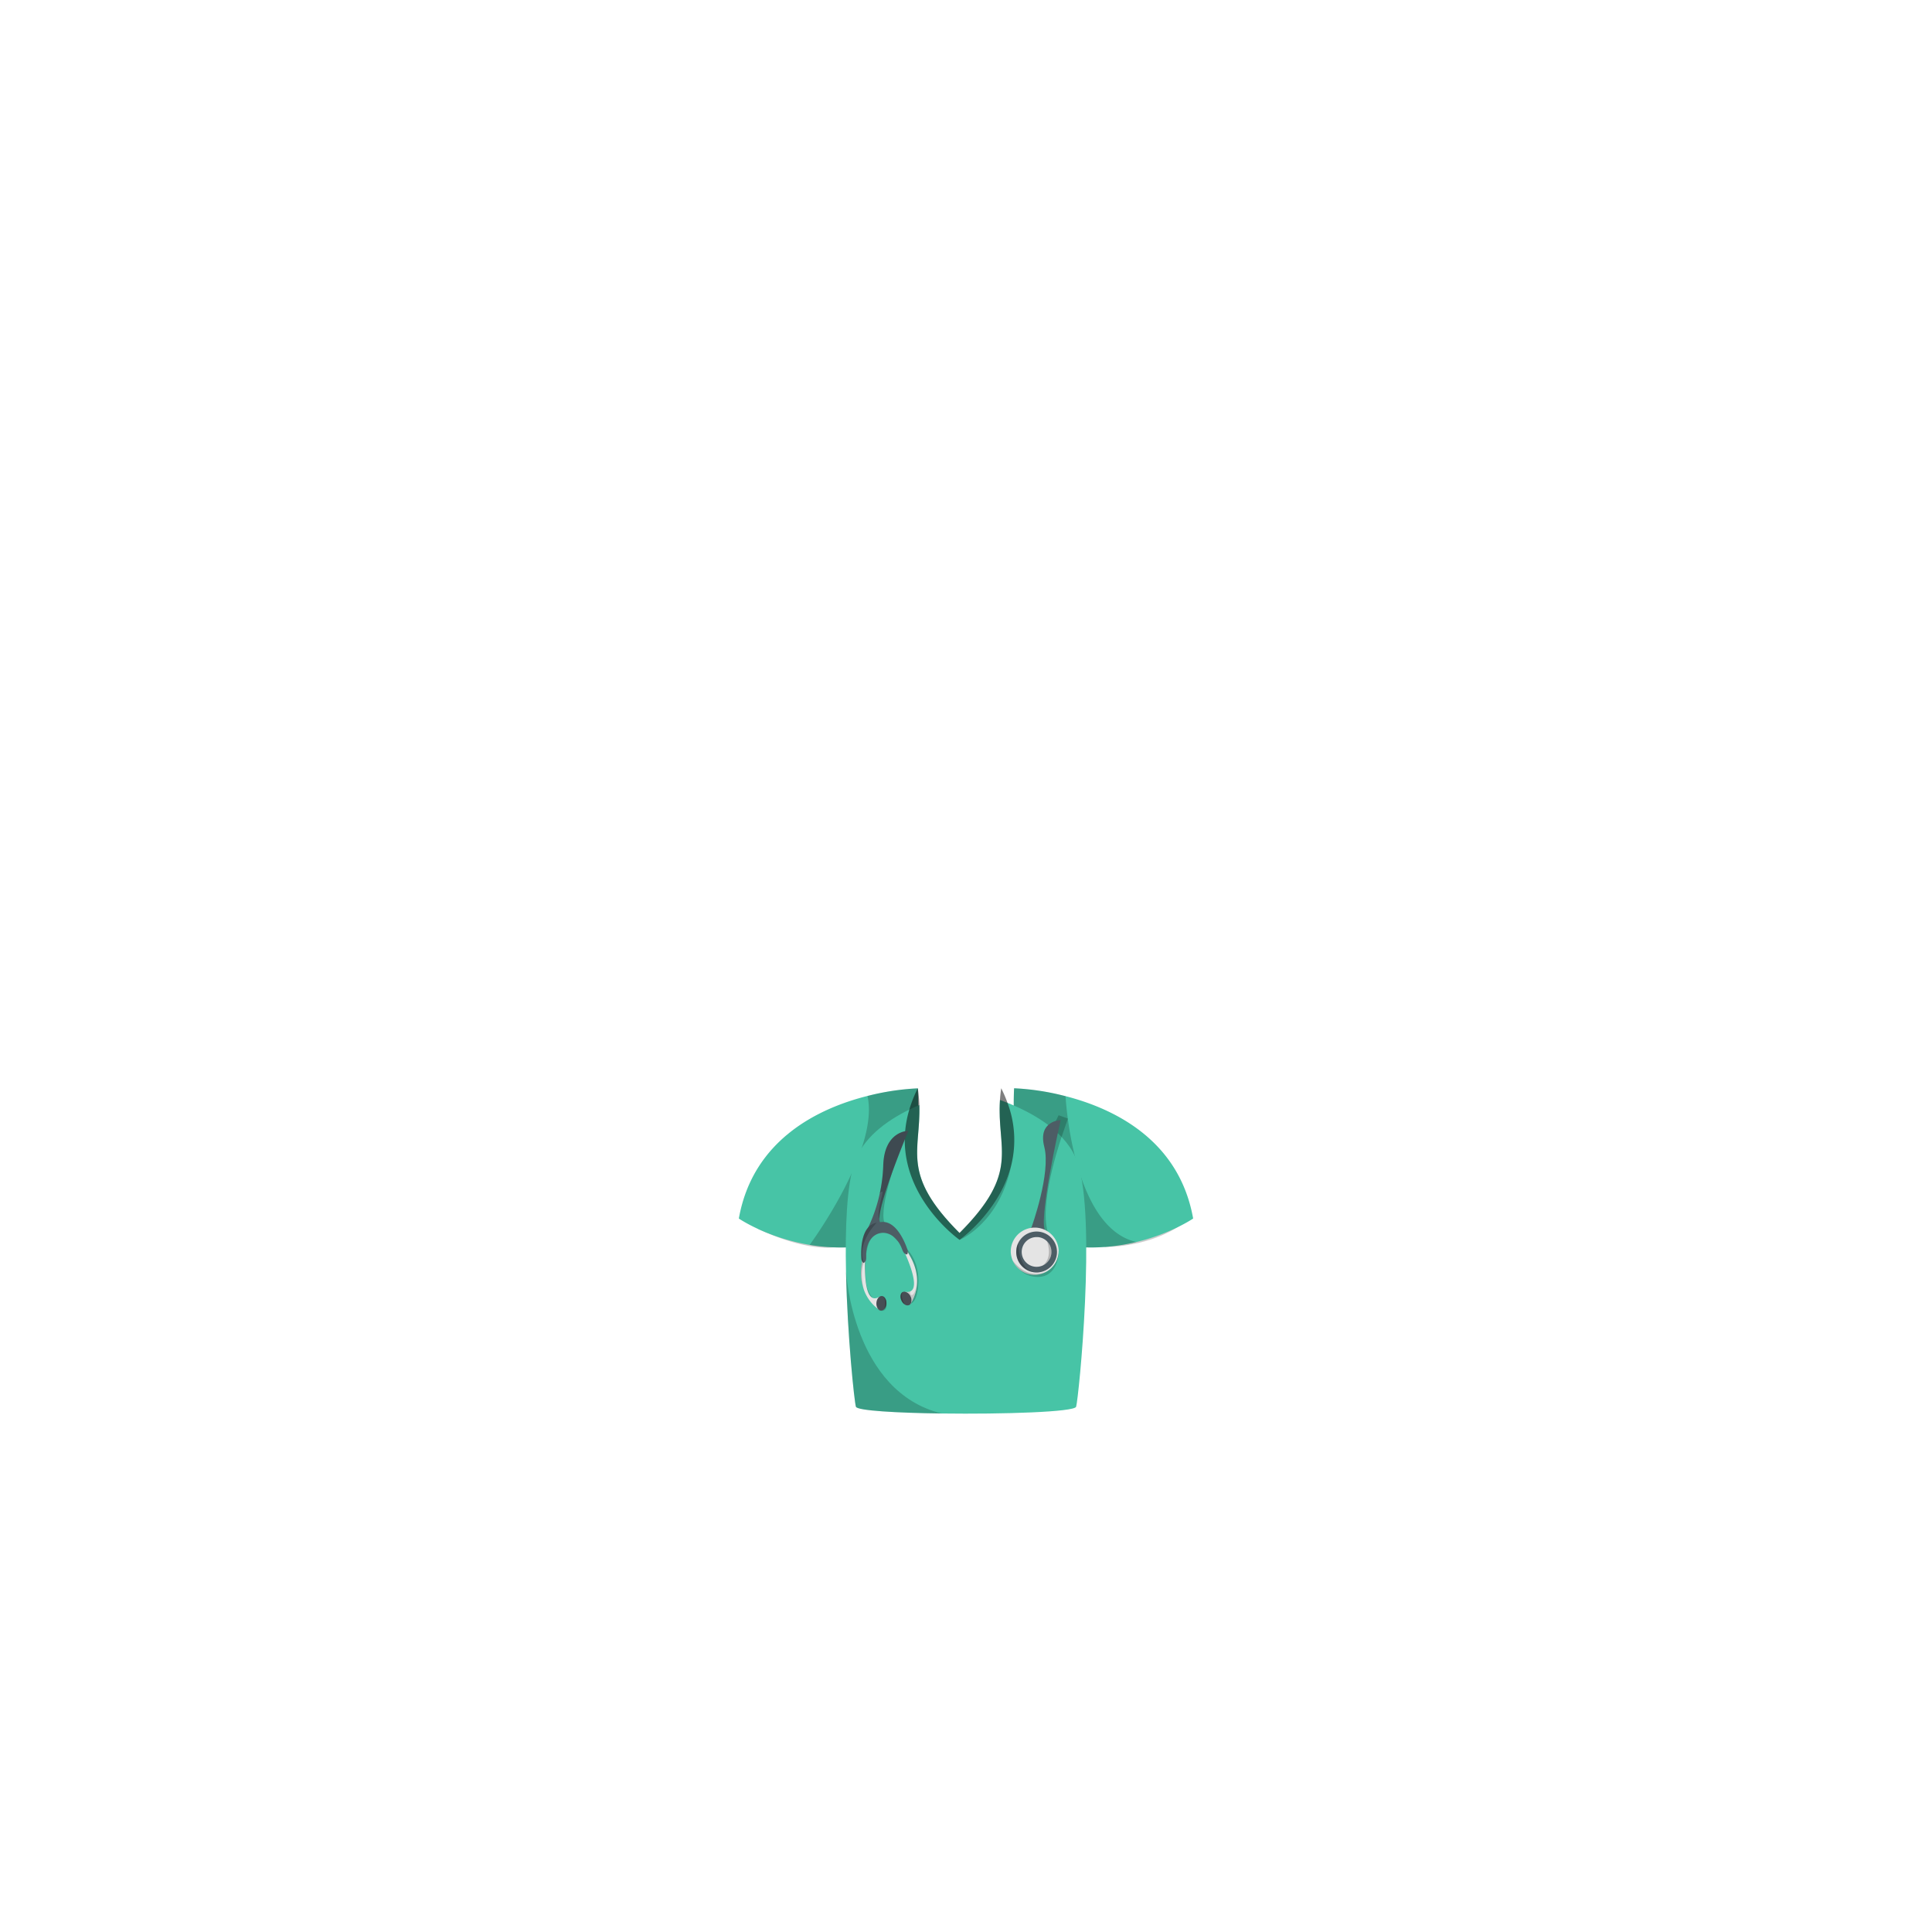 <svg xmlns="http://www.w3.org/2000/svg" viewBox="0 0 1000 1000"><defs><style>.cls-1{fill:none;}.cls-2,.cls-8{opacity:0.2;}.cls-3{fill:#47c4a6;}.cls-4{opacity:0.5;}.cls-5{fill:#e4e4e4;}.cls-6,.cls-8{fill:#474e54;}.cls-7{fill:#4d5d65;}</style></defs><g id="Layer_2" data-name="Layer 2"><g id="OutPut"><rect id="BG" class="cls-1" width="1000" height="1000"/></g><g id="Cloth"><g id="_6" data-name="6"><path class="cls-2" d="M392.35,636.1s22.77,11.29,39.24,9.52-32.84-20.54-32.84-20.54Z"/><path class="cls-2" d="M571.77,645.43s20.42.53,37.58-10.14S573,632.75,573,632.75Z"/><path class="cls-3" d="M444.1,645.29a97.85,97.85,0,0,1-25-.95c-22.18-3.68-36.68-13.63-36.68-13.63,7.34-41.24,41.88-57.26,66.63-63.46a128.67,128.67,0,0,1,26-3.92S479.72,642,444.1,645.29Z"/><path class="cls-3" d="M617.57,630.71s-11.38,7.8-29.38,12.14a98.91,98.91,0,0,1-32.29,2.44c-35.62-3.29-31-82-31-82a128,128,0,0,1,24.38,3.52l1.38.34.72.18C576.14,573.66,610.28,589.73,617.57,630.71Z"/><path class="cls-2" d="M475.06,563.33s4.66,78.67-31,82a97.85,97.85,0,0,1-25-.95s36.25-49.09,29.95-77.09A128.67,128.67,0,0,1,475.06,563.33Z"/><path class="cls-2" d="M588.19,642.85a98.91,98.91,0,0,1-32.29,2.44c-35.62-3.29-31-82-31-82a128,128,0,0,1,24.38,3.52l1.38.34.72.18.14,0S554.94,635.37,588.19,642.85Z"/><path class="cls-3" d="M557,728.12c-.82,2.75-37.87,3.92-69.52,3.5-23.41-.3-43.86-1.47-44.46-3.5-.84-2.84-4.4-36.55-5.12-69.54-.5-22.68.34-45,4.34-56.76,4.34-12.73,16.37-21.59,28.45-27.52,1.73-.84,3.45-1.63,5.16-2.35.8,24-9.74,35.75,20.81,66.3,31.63-31.63,19.21-43.1,20.93-68.9,1.26.45,2.56.95,3.88,1.48,14.31,5.71,31,15.48,36.31,31C567.58,630.63,558.41,723.33,557,728.12Z"/><path class="cls-2" d="M487.47,731.62c-23.41-.3-43.86-1.47-44.46-3.5-.84-2.84-4.4-36.55-5.12-69.54l.08,0S441.32,720.41,487.47,731.62Z"/><path class="cls-4" d="M523.47,602.89a.06.06,0,0,1,0,0c-5.8,23.74-26.05,38.34-26.79,38.87h0s-38.09-26.77-26-67.51a68.09,68.09,0,0,1,4.38-11,76.55,76.55,0,0,1,.78,8.62c.79,23.67-9.45,35.42,19.55,65l1.26,1.27c27.31-27.31,21.78-39.59,20.87-59a85.86,85.86,0,0,1,.06-9.86c.13-1.92.34-3.92.65-6a69.78,69.78,0,0,1,3.23,7.5A54.63,54.63,0,0,1,523.47,602.89Z"/><path class="cls-2" d="M550.1,586.67s-11.83,32.7-8.13,49.7,5.95,12.28,5.95,12.28-.3,12.28-10.8,12.28-13.66-10.55-13.66-10.55l9.29-10.32,6.53-12.95L542,602.57l2.25-17.82,3.7-7.5,4.8,1.72Z"/><path class="cls-2" d="M466.07,593.55s-11.54,31.61-8.24,39.34,10.62,12.7,10.62,12.7,7.95,6.17,6.81,19.91-8,8.81-8,8.81l6.24-6.56.38-6.35-3.76-10.58-4.05-7.77-5.92-7.68-7.36-.31,1-5.62,5.58-26.13,3.88-8.81Z"/><path class="cls-2" d="M453.06,638.81s-4.29,1.94-4.92,13,.09,17.17,4.65,21,5.77,0,5.77,0,1.2,4.4-1,5.42a2.84,2.84,0,0,1-3.53-.93l-5.29-6.91-1-4-1.42-7.22,1-8.94.24-6.41,2.29-4.31,2.37-2.31Z"/><path class="cls-5" d="M455.31,671.14v7a21.55,21.55,0,0,1-8-10.12,25.82,25.82,0,0,1-1.45-12.77c.11-.9.22-1.75.32-2.55s.19-1.48.29-2.16c0,0,0,0,0,0,.59-4.34,1-7,1.39-8.74.57-2.76.84-2.81.84-2.81s-.06.47-.14,1.29c-.24,2.3-.71,7.4-.82,12.85C447.51,663.57,448.65,675.32,455.31,671.14Z"/><path class="cls-6" d="M458.81,674.76a4.58,4.58,0,0,1-1.12,2.8h0a2.19,2.19,0,0,1-1.72.77c-1.43-.1-2.48-1.85-2.34-3.92s1.4-3.67,2.83-3.58h.05C457.91,671,458.94,672.72,458.81,674.76Z"/><path class="cls-5" d="M471.13,675.11l-2.68-6.5a4.66,4.66,0,0,0,2.82-.23c7-3.41-8.53-31.29-8.93-32,.11,0,1.29.59,8.82,14a27.94,27.94,0,0,1,2.93,7.43.36.36,0,0,1,0,.1c.06.26.11.52.16.78s.05.28.08.41A22,22,0,0,1,471.13,675.11Z"/><path class="cls-6" d="M471.48,674.59l0,0-.24.37-.09.12a1.9,1.9,0,0,1-.54.4,2.33,2.33,0,0,1-2.27-.25h0a4.67,4.67,0,0,1-1.71-2c-.92-1.86-.62-3.88.67-4.52l.13,0a2,2,0,0,1,1.05-.1,4.13,4.13,0,0,1,2.81,2.38A4.22,4.22,0,0,1,471.48,674.59Z"/><path class="cls-7" d="M469.84,648.54c-.12.55-.36.9-.88.69-1.43-.59-1.68-1.8-2.31-3.33-5-12.1-18.33-9.46-18.34,3.56,0,1.52.2,2.66-.6,3.67a3.32,3.32,0,0,1-.26.28.76.76,0,0,1-.29.19c-.29.08-.55-.14-.79-.49-.08-.12-.15-.25-.22-.38a3.31,3.31,0,0,1-.3-1.17c-.24-3.39-.68-17.18,7.94-18.67a7.59,7.59,0,0,1,1.08-.13c8.79-2.38,13.77,10.86,14.86,14.14A3.16,3.16,0,0,1,469.84,648.54Z"/><path class="cls-7" d="M450.46,637.63l-1.12-2.19a81.73,81.73,0,0,0,7.83-32.13c.5-18.14,13-18,13-18s-14.92,35.57-15,45.38c0,1.44.3,2.32,1,2.46C461.86,634.23,450.46,637.63,450.46,637.63Z"/><path class="cls-7" d="M533.94,635.16s10.11-27.89,6.59-41.52S549,579.75,549,579.75s-12.57,55.43-7.53,57.72S530,639.58,530,639.58Z"/><path class="cls-5" d="M547.92,647.46a12.38,12.38,0,0,1-6,10.59h0a12.38,12.38,0,0,1-17.76-5.59l0,0a12.26,12.26,0,0,1-1-5,12.41,12.41,0,0,1,24.81,0Z"/><path class="cls-7" d="M547.1,648A10.57,10.57,0,0,1,538,658.52h0a9.9,9.9,0,0,1-1.45.1A10.58,10.58,0,0,1,526,648a10.42,10.42,0,0,1,1-4.56A10.57,10.57,0,0,1,547.1,648Z"/><path class="cls-5" d="M544.22,648a7.68,7.68,0,0,1-7.69,7.7,7.62,7.62,0,0,1-5.25-2.08h0a7.69,7.69,0,0,1,5.26-13.31l.54,0a7.53,7.53,0,0,1,4.88,2.22h0A7.58,7.58,0,0,1,544.22,648Z"/><path class="cls-2" d="M453.79,632.89a30.24,30.24,0,0,0-5.26,7.39c-.25.49-.48,1-.7,1.52a17.21,17.21,0,0,0-1.39,8.74s0,0,0,0a14.16,14.16,0,0,0,.72,3v0c-1.25,1.9-1.65,8.71.11,14.43a25.82,25.82,0,0,1-1.45-12.77c.11-.9.22-1.75.32-2.55a3.31,3.31,0,0,1-.3-1.17C445.61,648.17,445.17,634.38,453.79,632.89Z"/><path class="cls-2" d="M470.19,585.33s-14.92,35.57-15,45.38c-1.76-2.38,2.13-13.67,1.59-13.92s-1.42.93-1.42.93a77.36,77.36,0,0,0,1.8-14.41C457.67,585.17,470.19,585.33,470.19,585.33Z"/><path class="cls-2" d="M458.81,674.76a4.58,4.58,0,0,1-1.12,2.8c1.37-5.88-.82-6.63-1.18-6.71C457.91,671,458.94,672.72,458.81,674.76Z"/><path class="cls-2" d="M456.46,670.84h0Z"/><path class="cls-2" d="M468.31,675.25a4.67,4.67,0,0,1-1.71-2c-.92-1.86-.62-3.88.67-4.52l.13,0C465.52,670.39,468.31,675.25,468.31,675.25Z"/><path class="cls-8" d="M471.48,674.59a4.22,4.22,0,0,0-.22-3.59,4.13,4.13,0,0,0-2.81-2.38h0a4.66,4.66,0,0,0,2.82-.23s-.64,1.37.52,1.9,3.44-4.12,2.68-10.39A22.29,22.29,0,0,1,471.48,674.59Z"/><path class="cls-2" d="M541.94,658.06a12.38,12.38,0,0,1-17.76-5.59C524.64,653.13,531.77,662.93,541.94,658.06Z"/><path class="cls-2" d="M538,658.52a9.9,9.9,0,0,1-1.45.1A10.58,10.58,0,0,1,526,648a10.42,10.42,0,0,1,1-4.56s.17,15.4,9.89,15.07Z"/><path class="cls-2" d="M544.22,648a7.71,7.71,0,0,1-4.5,7c5.32-4,2.43-11.92,2.23-12.45A7.58,7.58,0,0,1,544.22,648Z"/><path class="cls-2" d="M523.46,602.93c-5.85,29.76-26.1,38.58-26.79,38.87C497.41,641.27,517.66,626.67,523.46,602.93Z"/></g></g></g></svg>